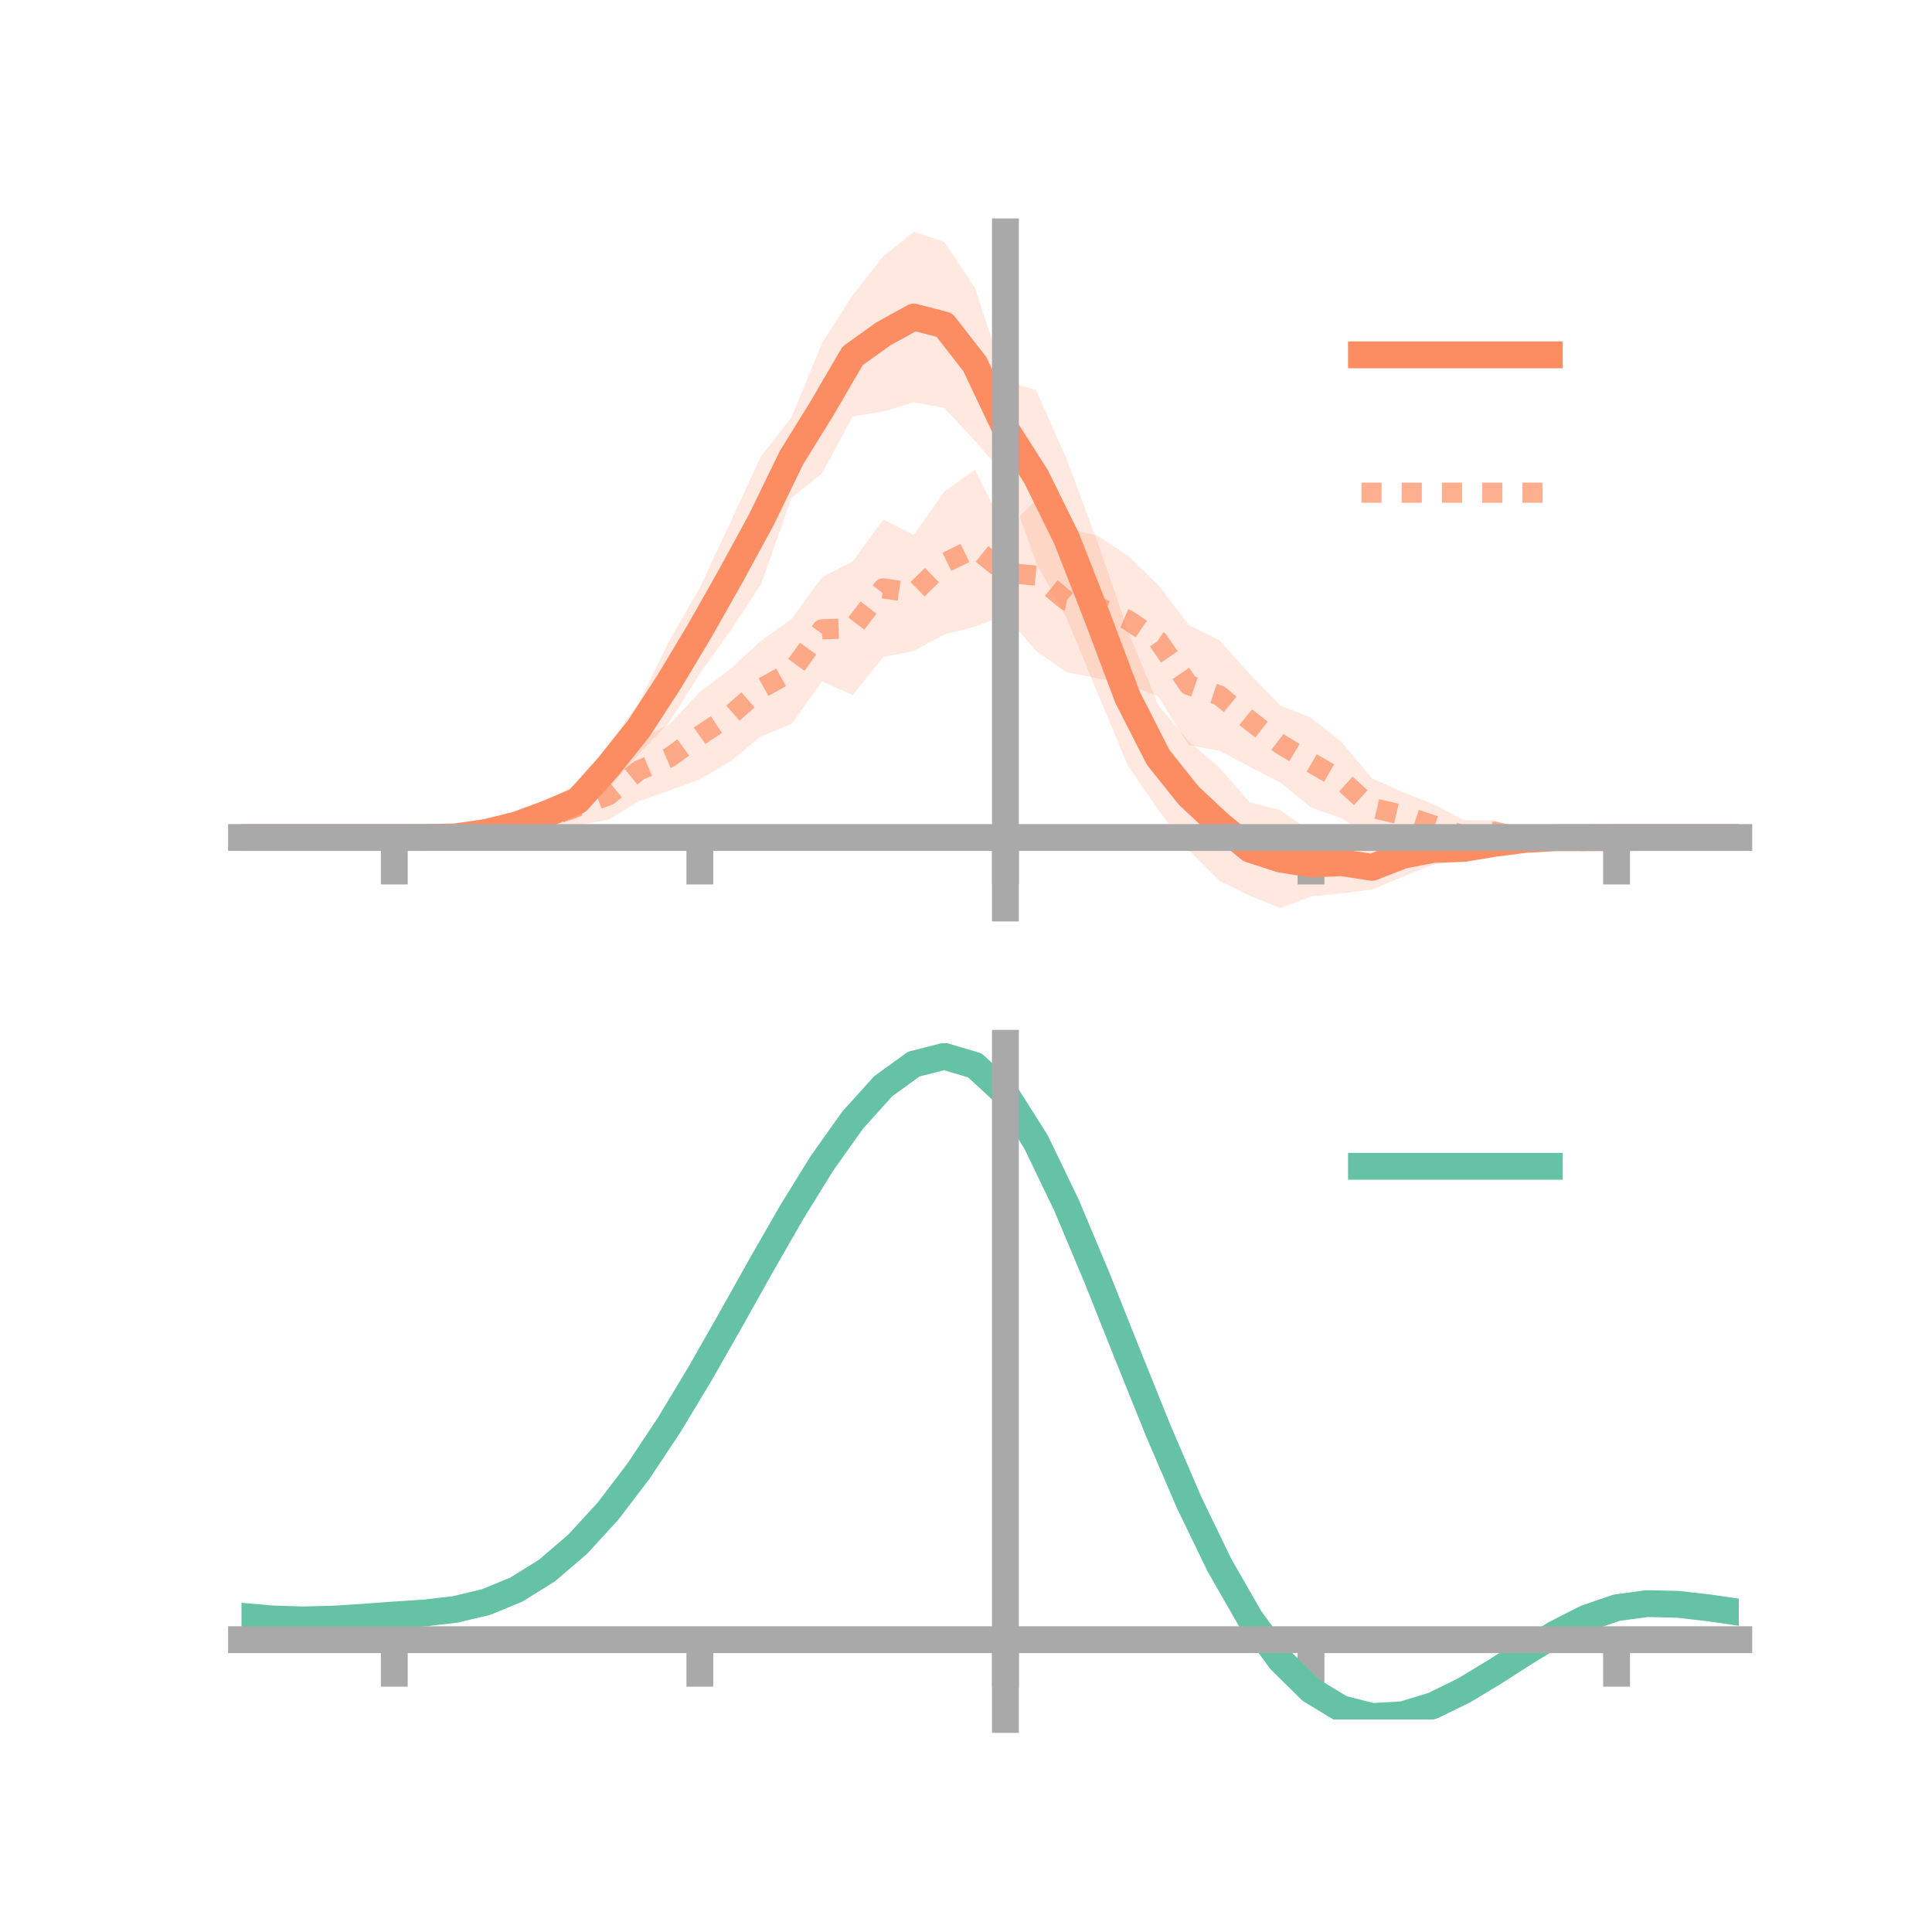 <?xml version="1.0" encoding="utf-8" standalone="no"?>
<!DOCTYPE svg PUBLIC "-//W3C//DTD SVG 1.1//EN"
  "http://www.w3.org/Graphics/SVG/1.1/DTD/svg11.dtd">
<!-- Created with matplotlib (https://matplotlib.org/) -->
<svg height="144pt" version="1.1" viewBox="0 0 144 144" width="144pt" xmlns="http://www.w3.org/2000/svg" xmlns:xlink="http://www.w3.org/1999/xlink">
 <defs>
  <style type="text/css">*{stroke-linecap:butt;stroke-linejoin:round;}</style>
 </defs>
 <g id="figure_1">
  <g id="patch_1">
   <path d="M 0 144 
L 144 144 
L 144 0 
L 0 0 
z
" style="fill:none;"/>
  </g>
  <g id="axes_1">
   <g id="patch_2">
    <path d="M 18 67.68 
L 129.6 67.68 
L 129.6 17.28 
L 18 17.28 
z
" style="fill:none;"/>
   </g>
   <g id="PolyCollection_1">
    <path clip-path="url(#p2232ab13fa)" d="M 18 62.423 
L 18 62.423 
L 20.278 62.423 
L 22.555 62.423 
L 24.833 62.423 
L 27.11 62.423 
L 29.388 62.423 
L 31.665 62.35 
L 33.943 62.132 
L 36.22 61.465 
L 38.498 60.699 
L 40.776 59.662 
L 43.053 58.373 
L 45.331 55.506 
L 47.608 52.402 
L 49.886 47.758 
L 52.163 43.8 
L 54.441 38.926 
L 56.718 34.02 
L 58.996 31.101 
L 61.273 25.578 
L 63.551 22.005 
L 65.829 19.109 
L 68.106 17.28 
L 70.384 18.032 
L 72.661 21.435 
L 74.939 28.408 
L 77.216 29.078 
L 79.494 34.2 
L 81.771 40.315 
L 84.049 46.936 
L 86.327 52.557 
L 88.604 55.252 
L 90.882 57.222 
L 93.159 59.809 
L 95.437 60.385 
L 97.714 61.985 
L 99.992 62.004 
L 102.269 62.986 
L 104.547 62.156 
L 106.824 62.186 
L 109.102 62.331 
L 111.38 62.18 
L 113.657 62.087 
L 115.935 62.145 
L 118.212 62.356 
L 120.49 62.423 
L 122.767 62.423 
L 125.045 62.423 
L 127.322 62.423 
L 129.6 62.423 
L 129.6 62.423 
L 129.6 62.423 
L 127.322 62.423 
L 125.045 62.423 
L 122.767 62.423 
L 120.49 62.426 
L 118.212 62.521 
L 115.935 62.731 
L 113.657 63.051 
L 111.38 63.538 
L 109.102 64.143 
L 106.824 64.437 
L 104.547 65.351 
L 102.269 66.303 
L 99.992 66.594 
L 97.714 66.813 
L 95.437 67.68 
L 93.159 66.773 
L 90.882 65.643 
L 88.604 63.357 
L 86.327 60.355 
L 84.049 57.041 
L 81.771 51.566 
L 79.494 46.059 
L 77.216 41.944 
L 74.939 35.479 
L 72.661 32.852 
L 70.384 30.407 
L 68.106 29.988 
L 65.829 30.676 
L 63.551 31.039 
L 61.273 35.278 
L 58.996 37.107 
L 56.718 43.565 
L 54.441 47.017 
L 52.163 50.197 
L 49.886 53.833 
L 47.608 56.198 
L 45.331 58.797 
L 43.053 60.996 
L 40.776 61.63 
L 38.498 62.279 
L 36.22 62.632 
L 33.943 62.622 
L 31.665 62.491 
L 29.388 62.423 
L 27.11 62.423 
L 24.833 62.423 
L 22.555 62.423 
L 20.278 62.423 
L 18 62.423 
z
" style="fill:#fc8d62;fill-opacity:0.2;"/>
   </g>
   <g id="PolyCollection_2">
    <path clip-path="url(#p2232ab13fa)" d="M 18 62.423 
L 18 62.423 
L 20.278 62.423 
L 22.555 62.423 
L 24.833 62.423 
L 27.11 62.423 
L 29.388 62.423 
L 31.665 62.244 
L 33.943 61.908 
L 36.22 61.406 
L 38.498 60.947 
L 40.776 59.811 
L 43.053 58.73 
L 45.331 57.472 
L 47.608 55.13 
L 49.886 54.009 
L 52.163 51.562 
L 54.441 49.864 
L 56.718 47.762 
L 58.996 46.146 
L 61.273 43.022 
L 63.551 41.853 
L 65.829 38.724 
L 68.106 39.87 
L 70.384 36.637 
L 72.661 35.014 
L 74.939 39.528 
L 77.216 37.288 
L 79.494 39.448 
L 81.771 39.893 
L 84.049 41.411 
L 86.327 43.598 
L 88.604 46.582 
L 90.882 47.707 
L 93.159 50.259 
L 95.437 52.594 
L 97.714 53.49 
L 99.992 55.312 
L 102.269 58.015 
L 104.547 59.04 
L 106.824 59.933 
L 109.102 61.126 
L 111.38 61.144 
L 113.657 61.983 
L 115.935 62.117 
L 118.212 62.382 
L 120.49 62.422 
L 122.767 62.423 
L 125.045 62.423 
L 127.322 62.423 
L 129.6 62.423 
L 129.6 62.423 
L 129.6 62.423 
L 127.322 62.423 
L 125.045 62.423 
L 122.767 62.423 
L 120.49 62.426 
L 118.212 62.538 
L 115.935 62.783 
L 113.657 62.991 
L 111.38 62.827 
L 109.102 63.455 
L 106.824 63.098 
L 104.547 62.455 
L 102.269 62.414 
L 99.992 60.997 
L 97.714 60.186 
L 95.437 58.335 
L 93.159 57.151 
L 90.882 55.959 
L 88.604 55.54 
L 86.327 51.911 
L 84.049 50.99 
L 81.771 50.554 
L 79.494 50.093 
L 77.216 48.516 
L 74.939 45.85 
L 72.661 46.707 
L 70.384 47.295 
L 68.106 48.514 
L 65.829 48.979 
L 63.551 51.81 
L 61.273 50.79 
L 58.996 53.96 
L 56.718 54.88 
L 54.441 56.765 
L 52.163 58.082 
L 49.886 58.924 
L 47.608 59.727 
L 45.331 61.104 
L 43.053 61.498 
L 40.776 62.084 
L 38.498 62.587 
L 36.22 62.53 
L 33.943 62.696 
L 31.665 62.49 
L 29.388 62.423 
L 27.11 62.423 
L 24.833 62.423 
L 22.555 62.423 
L 20.278 62.423 
L 18 62.423 
z
" style="fill:#fc8d62;fill-opacity:0.2;"/>
   </g>
   <g id="matplotlib.axis_1">
    <g id="xtick_1">
     <g id="line2d_1">
      <defs>
       <path d="M 0 0 
L 0 3.5 
" id="m327850c812" style="stroke:#a9a9a9;stroke-width:2;"/>
      </defs>
      <g>
       <use style="fill:#a9a9a9;stroke:#a9a9a9;stroke-width:2;" x="29.388" xlink:href="#m327850c812" y="62.423"/>
      </g>
     </g>
    </g>
    <g id="xtick_2">
     <g id="line2d_2">
      <g>
       <use style="fill:#a9a9a9;stroke:#a9a9a9;stroke-width:2;" x="52.163" xlink:href="#m327850c812" y="62.423"/>
      </g>
     </g>
    </g>
    <g id="xtick_3">
     <g id="line2d_3">
      <g>
       <use style="fill:#a9a9a9;stroke:#a9a9a9;stroke-width:2;" x="74.939" xlink:href="#m327850c812" y="62.423"/>
      </g>
     </g>
    </g>
    <g id="xtick_4">
     <g id="line2d_4">
      <g>
       <use style="fill:#a9a9a9;stroke:#a9a9a9;stroke-width:2;" x="97.714" xlink:href="#m327850c812" y="62.423"/>
      </g>
     </g>
    </g>
    <g id="xtick_5">
     <g id="line2d_5">
      <g>
       <use style="fill:#a9a9a9;stroke:#a9a9a9;stroke-width:2;" x="120.49" xlink:href="#m327850c812" y="62.423"/>
      </g>
     </g>
    </g>
   </g>
   <g id="matplotlib.axis_2"/>
   <g id="line2d_6">
    <path clip-path="url(#p2232ab13fa)" d="M 18 62.423 
L 20.278 62.423 
L 22.555 62.423 
L 24.833 62.423 
L 27.11 62.423 
L 29.388 62.423 
L 31.665 62.42 
L 33.943 62.377 
L 36.22 62.048 
L 38.498 61.489 
L 40.776 60.646 
L 43.053 59.684 
L 45.331 57.152 
L 47.608 54.3 
L 49.886 50.795 
L 52.163 46.999 
L 54.441 42.972 
L 56.718 38.792 
L 58.996 34.104 
L 61.273 30.428 
L 63.551 26.522 
L 65.829 24.892 
L 68.106 23.634 
L 70.384 24.22 
L 72.661 27.144 
L 74.939 31.943 
L 77.216 35.511 
L 79.494 40.129 
L 81.771 45.94 
L 84.049 51.988 
L 86.327 56.456 
L 88.604 59.305 
L 90.882 61.433 
L 93.159 63.291 
L 95.437 64.033 
L 97.714 64.399 
L 99.992 64.299 
L 102.269 64.645 
L 104.547 63.753 
L 106.824 63.311 
L 109.102 63.237 
L 111.38 62.859 
L 113.657 62.569 
L 115.935 62.438 
L 118.212 62.439 
L 120.49 62.424 
L 122.767 62.423 
L 125.045 62.423 
L 127.322 62.423 
L 129.6 62.423 
" style="fill:none;stroke:#fc8d62;stroke-linecap:square;stroke-width:2;"/>
   </g>
   <g id="line2d_7">
    <path clip-path="url(#p2232ab13fa)" d="M 18 62.423 
L 20.278 62.423 
L 22.555 62.423 
L 24.833 62.423 
L 27.11 62.423 
L 29.388 62.423 
L 31.665 62.367 
L 33.943 62.302 
L 36.22 61.968 
L 38.498 61.767 
L 40.776 60.947 
L 43.053 60.114 
L 45.331 59.288 
L 47.608 57.428 
L 49.886 56.466 
L 52.163 54.822 
L 54.441 53.314 
L 56.718 51.321 
L 58.996 50.053 
L 61.273 46.906 
L 63.551 46.832 
L 65.829 43.852 
L 68.106 44.192 
L 70.384 41.966 
L 72.661 40.86 
L 74.939 42.689 
L 77.216 42.902 
L 79.494 44.77 
L 81.771 45.223 
L 84.049 46.201 
L 86.327 47.754 
L 88.604 51.061 
L 90.882 51.833 
L 93.159 53.705 
L 95.437 55.464 
L 97.714 56.838 
L 99.992 58.154 
L 102.269 60.214 
L 104.547 60.747 
L 106.824 61.515 
L 109.102 62.291 
L 111.38 61.986 
L 113.657 62.487 
L 115.935 62.45 
L 118.212 62.46 
L 120.49 62.424 
L 122.767 62.423 
L 125.045 62.423 
L 127.322 62.423 
L 129.6 62.423 
" style="fill:none;stroke:#fc8d62;stroke-dasharray:1.5,1.5;stroke-dashoffset:0;stroke-opacity:0.7;stroke-width:1.5;"/>
   </g>
   <g id="patch_3">
    <path d="M 74.939 67.68 
L 74.939 17.28 
" style="fill:none;stroke:#a9a9a9;stroke-linecap:square;stroke-linejoin:miter;stroke-width:2;"/>
   </g>
   <g id="patch_4">
    <path d="M 129.6 67.68 
L 129.6 17.28 
" style="fill:none;"/>
   </g>
   <g id="patch_5">
    <path d="M 18 62.423 
L 129.6 62.423 
" style="fill:none;stroke:#a9a9a9;stroke-linecap:square;stroke-linejoin:miter;stroke-width:2;"/>
   </g>
   <g id="patch_6">
    <path d="M 18 17.28 
L 129.6 17.28 
" style="fill:none;"/>
   </g>
   <g id="legend_1">
    <g id="line2d_8">
     <path d="M 101.475 26.449 
L 115.475 26.449 
" style="fill:none;stroke:#fc8d62;stroke-linecap:square;stroke-width:2;"/>
    </g>
    <g id="line2d_9"/>
    <g id="text_1">
     <!--   -->
     <g transform="translate(121.075 28.899)scale(0.07 -0.07)">
      <defs>
       <path id="DejaVuSans-32"/>
      </defs>
      <use xlink:href="#DejaVuSans-32"/>
     </g>
    </g>
    <g id="line2d_10">
     <path d="M 101.475 36.724 
L 115.475 36.724 
" style="fill:none;stroke:#fc8d62;stroke-dasharray:1.5,1.5;stroke-dashoffset:0;stroke-opacity:0.7;stroke-width:1.5;"/>
    </g>
    <g id="line2d_11"/>
    <g id="text_2">
     <!--   -->
     <g transform="translate(121.075 39.174)scale(0.07 -0.07)">
      <use xlink:href="#DejaVuSans-32"/>
     </g>
    </g>
   </g>
  </g>
  <g id="axes_2">
   <g id="patch_7">
    <path d="M 18 128.16 
L 129.6 128.16 
L 129.6 77.76 
L 18 77.76 
z
" style="fill:none;"/>
   </g>
   <g id="PolyCollection_3">
    <path clip-path="url(#p8f189290d5)" d="M 18 120.506 
L 18 120.423 
L 20.278 120.636 
L 22.555 120.709 
L 24.833 120.647 
L 27.11 120.492 
L 29.388 120.315 
L 31.665 120.161 
L 33.943 119.89 
L 36.22 119.343 
L 38.498 118.393 
L 40.776 116.948 
L 43.053 114.959 
L 45.331 112.415 
L 47.608 109.35 
L 49.886 105.831 
L 52.163 101.959 
L 54.441 97.863 
L 56.718 93.698 
L 58.996 89.639 
L 61.273 85.875 
L 63.551 82.603 
L 65.829 80.027 
L 68.106 78.348 
L 70.384 77.76 
L 72.661 78.45 
L 74.939 80.584 
L 77.216 84.241 
L 79.494 89.041 
L 81.771 94.548 
L 84.049 100.354 
L 86.327 106.099 
L 88.604 111.485 
L 90.882 116.278 
L 93.159 120.308 
L 95.437 123.475 
L 97.714 125.743 
L 99.992 127.132 
L 102.269 127.715 
L 104.547 127.599 
L 106.824 126.919 
L 109.102 125.825 
L 111.38 124.479 
L 113.657 123.041 
L 115.935 121.672 
L 118.212 120.523 
L 120.49 119.746 
L 122.767 119.441 
L 125.045 119.499 
L 127.322 119.766 
L 129.6 120.109 
L 129.6 120.219 
L 129.6 120.219 
L 127.322 119.901 
L 125.045 119.654 
L 122.767 119.607 
L 120.49 119.917 
L 118.212 120.701 
L 115.935 121.876 
L 113.657 123.292 
L 111.38 124.784 
L 109.102 126.182 
L 106.824 127.318 
L 104.547 128.027 
L 102.269 128.16 
L 99.992 127.59 
L 97.714 126.223 
L 95.437 124.002 
L 93.159 120.918 
L 90.882 117.009 
L 88.604 112.368 
L 86.327 107.155 
L 84.049 101.592 
L 81.771 95.967 
L 79.494 90.628 
L 77.216 85.972 
L 74.939 82.428 
L 72.661 80.367 
L 70.384 79.705 
L 68.106 80.277 
L 65.829 81.897 
L 63.551 84.374 
L 61.273 87.512 
L 58.996 91.116 
L 56.718 94.994 
L 54.441 98.965 
L 52.163 102.866 
L 49.886 106.551 
L 47.608 109.898 
L 45.331 112.817 
L 43.053 115.244 
L 40.776 117.154 
L 38.498 118.553 
L 36.22 119.482 
L 33.943 120.018 
L 31.665 120.279 
L 29.388 120.422 
L 27.11 120.582 
L 24.833 120.719 
L 22.555 120.767 
L 20.278 120.697 
L 18 120.506 
z
" style="fill:#66c2a5;fill-opacity:0.2;"/>
   </g>
   <g id="matplotlib.axis_3">
    <g id="xtick_6">
     <g id="line2d_12">
      <g>
       <use style="fill:#a9a9a9;stroke:#a9a9a9;stroke-width:2;" x="29.388" xlink:href="#m327850c812" y="122.214"/>
      </g>
     </g>
    </g>
    <g id="xtick_7">
     <g id="line2d_13">
      <g>
       <use style="fill:#a9a9a9;stroke:#a9a9a9;stroke-width:2;" x="52.163" xlink:href="#m327850c812" y="122.214"/>
      </g>
     </g>
    </g>
    <g id="xtick_8">
     <g id="line2d_14">
      <g>
       <use style="fill:#a9a9a9;stroke:#a9a9a9;stroke-width:2;" x="74.939" xlink:href="#m327850c812" y="122.214"/>
      </g>
     </g>
    </g>
    <g id="xtick_9">
     <g id="line2d_15">
      <g>
       <use style="fill:#a9a9a9;stroke:#a9a9a9;stroke-width:2;" x="97.714" xlink:href="#m327850c812" y="122.214"/>
      </g>
     </g>
    </g>
    <g id="xtick_10">
     <g id="line2d_16">
      <g>
       <use style="fill:#a9a9a9;stroke:#a9a9a9;stroke-width:2;" x="120.49" xlink:href="#m327850c812" y="122.214"/>
      </g>
     </g>
    </g>
   </g>
   <g id="matplotlib.axis_4"/>
   <g id="line2d_17">
    <path clip-path="url(#p8f189290d5)" d="M 18 120.464 
L 20.278 120.667 
L 22.555 120.738 
L 24.833 120.683 
L 27.11 120.537 
L 29.388 120.369 
L 31.665 120.22 
L 33.943 119.954 
L 36.22 119.412 
L 38.498 118.473 
L 40.776 117.051 
L 43.053 115.101 
L 45.331 112.616 
L 47.608 109.624 
L 49.886 106.191 
L 52.163 102.413 
L 54.441 98.414 
L 56.718 94.346 
L 58.996 90.377 
L 61.273 86.693 
L 63.551 83.489 
L 65.829 80.962 
L 68.106 79.312 
L 70.384 78.733 
L 72.661 79.408 
L 74.939 81.506 
L 77.216 85.106 
L 79.494 89.834 
L 81.771 95.258 
L 84.049 100.973 
L 86.327 106.627 
L 88.604 111.927 
L 90.882 116.643 
L 93.159 120.613 
L 95.437 123.739 
L 97.714 125.983 
L 99.992 127.361 
L 102.269 127.937 
L 104.547 127.813 
L 106.824 127.118 
L 109.102 126.004 
L 111.38 124.631 
L 113.657 123.167 
L 115.935 121.774 
L 118.212 120.612 
L 120.49 119.831 
L 122.767 119.524 
L 125.045 119.576 
L 127.322 119.834 
L 129.6 120.164 
" style="fill:none;stroke:#66c2a5;stroke-linecap:square;stroke-width:2;"/>
   </g>
   <g id="patch_8">
    <path d="M 74.939 128.16 
L 74.939 77.76 
" style="fill:none;stroke:#a9a9a9;stroke-linecap:square;stroke-linejoin:miter;stroke-width:2;"/>
   </g>
   <g id="patch_9">
    <path d="M 129.6 128.16 
L 129.6 77.76 
" style="fill:none;"/>
   </g>
   <g id="patch_10">
    <path d="M 18 122.214 
L 129.6 122.214 
" style="fill:none;stroke:#a9a9a9;stroke-linecap:square;stroke-linejoin:miter;stroke-width:2;"/>
   </g>
   <g id="patch_11">
    <path d="M 18 77.76 
L 129.6 77.76 
" style="fill:none;"/>
   </g>
   <g id="legend_2">
    <g id="line2d_18">
     <path d="M 101.475 86.929 
L 115.475 86.929 
" style="fill:none;stroke:#66c2a5;stroke-linecap:square;stroke-width:2;"/>
    </g>
    <g id="line2d_19"/>
    <g id="text_3">
     <!--   -->
     <g transform="translate(121.075 89.379)scale(0.07 -0.07)">
      <use xlink:href="#DejaVuSans-32"/>
     </g>
    </g>
   </g>
  </g>
 </g>
 <defs>
  <clipPath id="p2232ab13fa">
   <rect height="50.4" width="111.6" x="18" y="17.28"/>
  </clipPath>
  <clipPath id="p8f189290d5">
   <rect height="50.4" width="111.6" x="18" y="77.76"/>
  </clipPath>
 </defs>
</svg>
